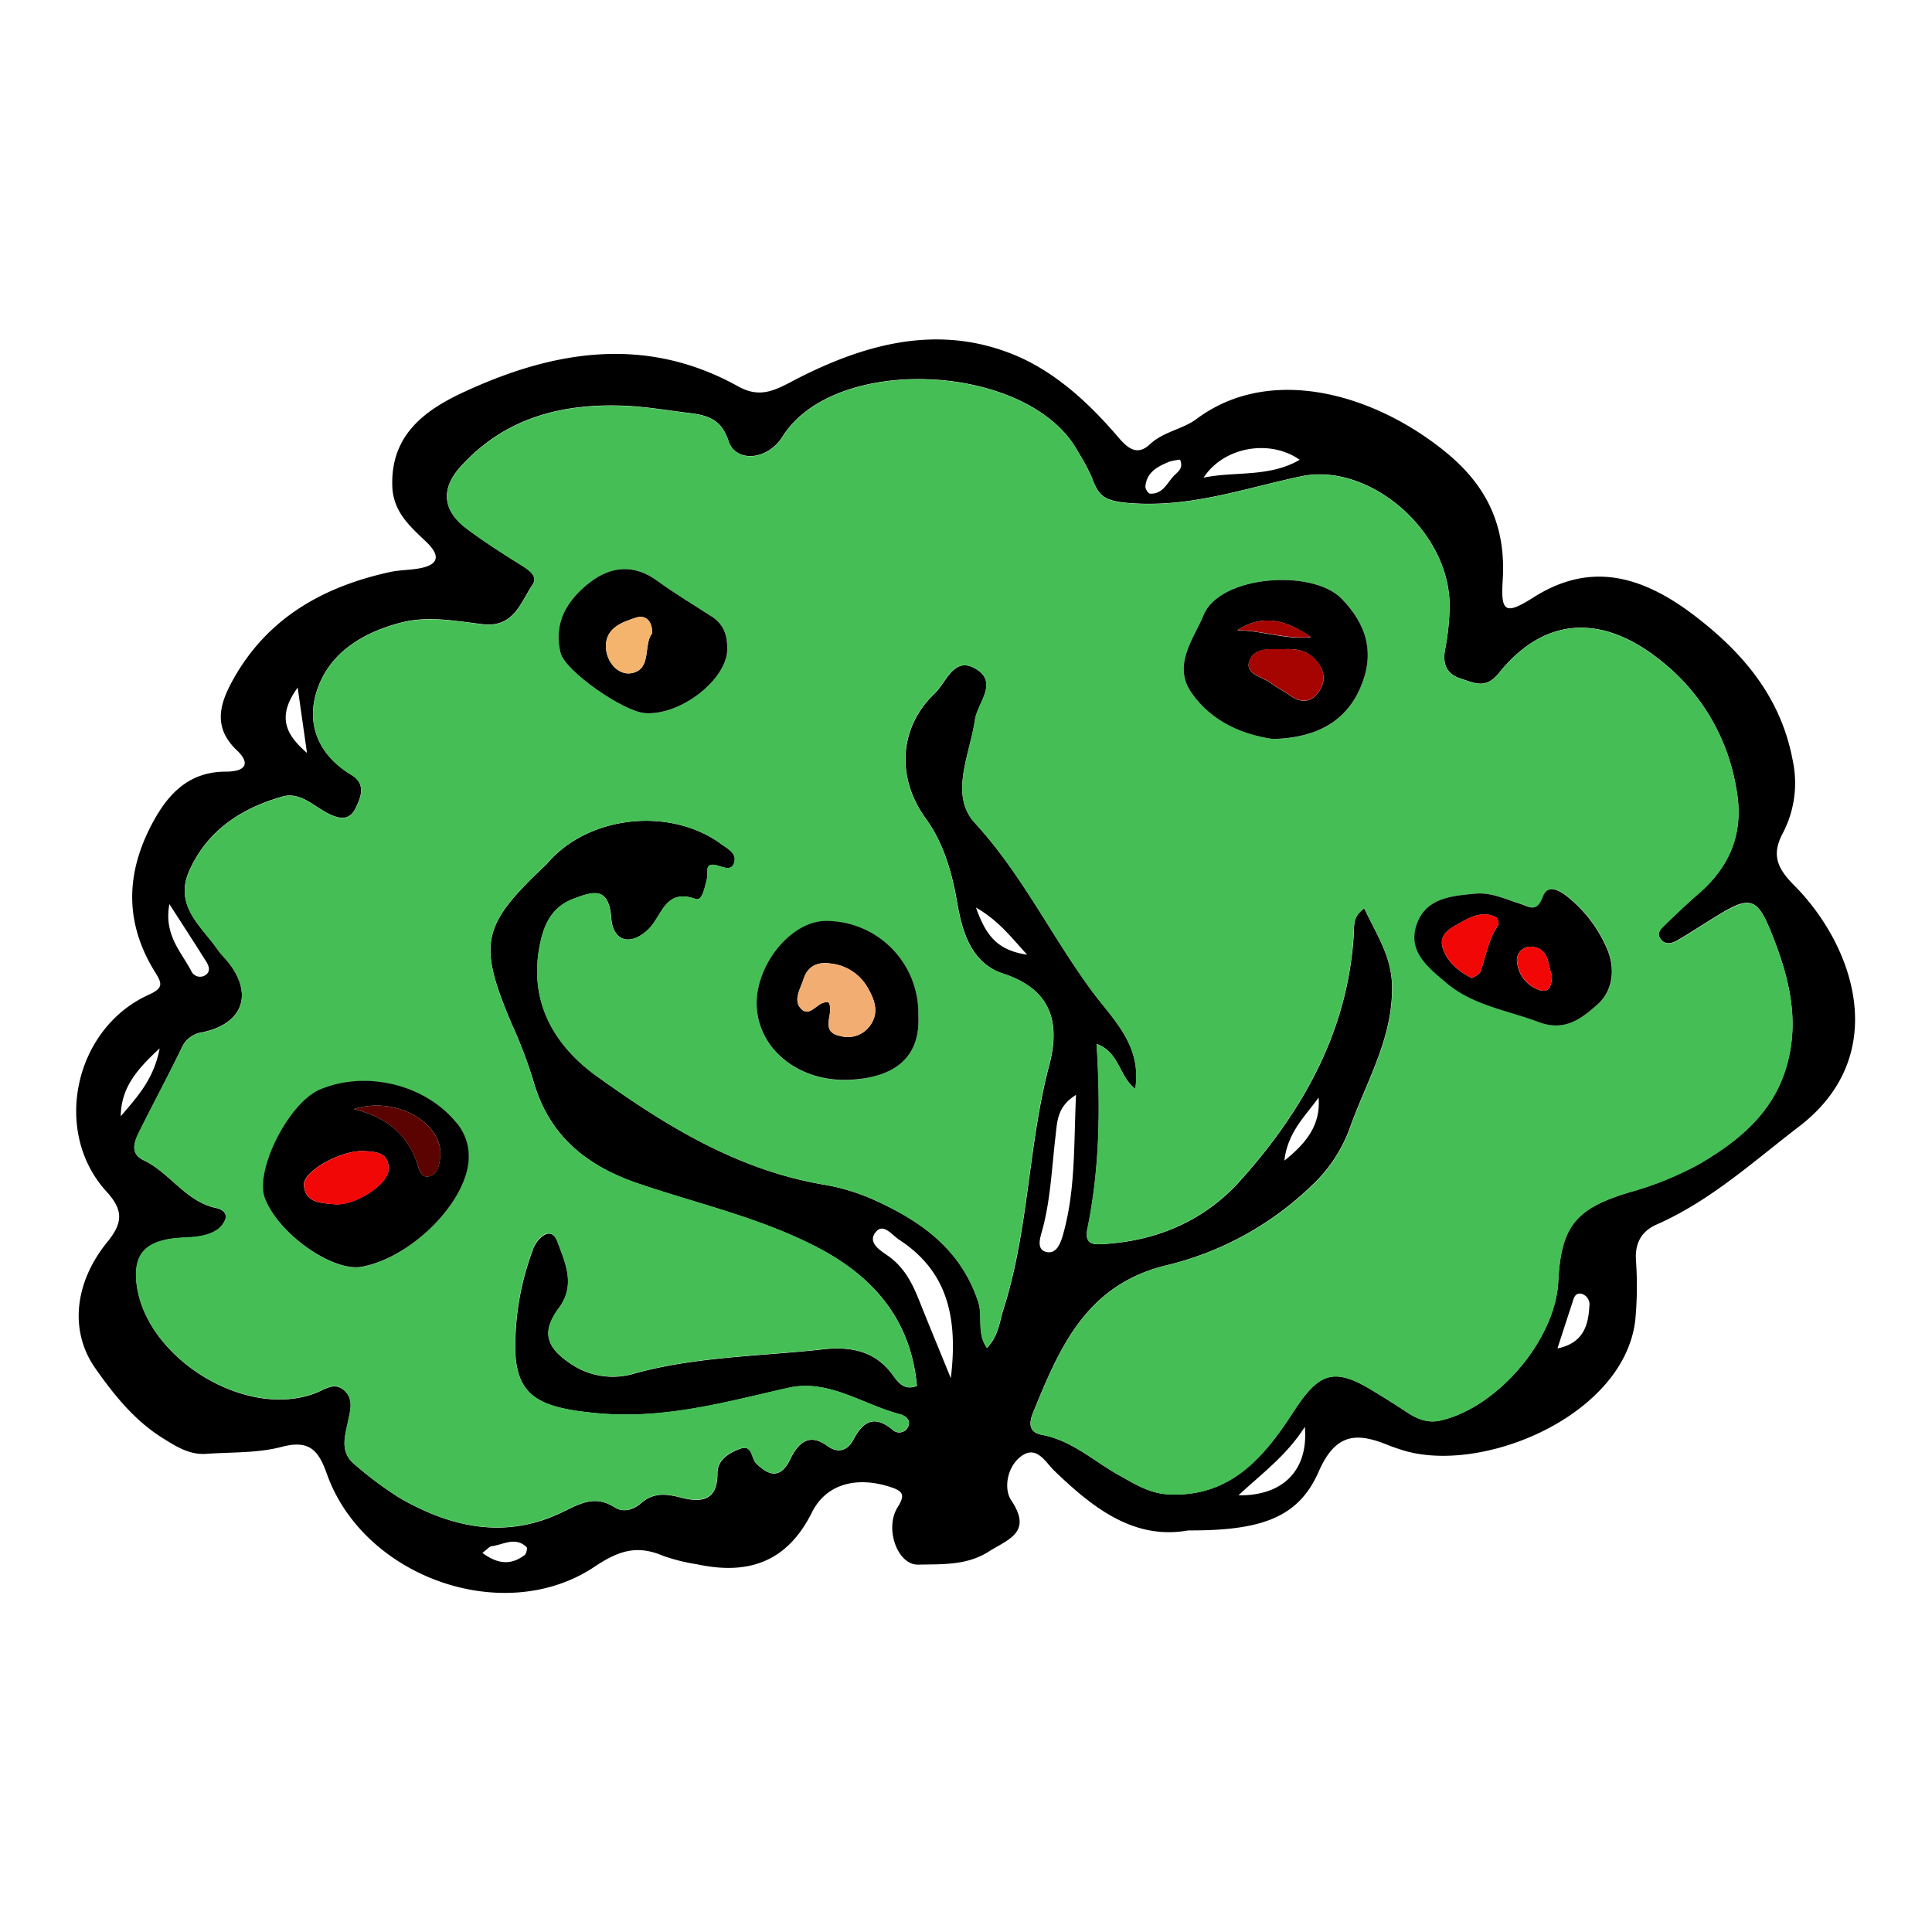<svg id="Layer_1" data-name="Layer 1" xmlns="http://www.w3.org/2000/svg" viewBox="0 0 400 400"><path d="M246,316.86c-11.18,2-19.65-4.58-27.74-12.38-1.8-1.73-3.65-5.43-6.93-2.91-2.84,2.17-3.54,6.65-2,9,4.56,6.74-.66,8.13-4.64,10.68-4.53,2.89-9.69,2.58-14.58,2.69-4.29.11-7-7.44-4.3-11.82,1.49-2.4,1.38-3.3-1.25-4.18-6.93-2.34-13.44-.88-16.46,5.19-5.18,10.38-13.29,13-23.83,10.73a38.44,38.44,0,0,1-7-1.75c-5.3-2.25-9.08-1.15-14.14,2.24-18.75,12.57-47.86,2.21-55.45-19.19-1.76-4.95-3.65-7.11-9.38-5.6-5,1.32-10.36,1.07-15.56,1.44-3.46.25-6.14-1.44-9-3.22-5.92-3.69-10.15-9-14-14.48-5.4-7.68-4.36-17.73,2.45-26.12,3.26-4,3.4-6.61-.15-10.49-11.3-12.36-6.68-33.77,8.76-40.74,3.12-1.41,2.75-2.36,1.3-4.69-6.46-10.42-6.09-20.88-.18-31.5,3.33-6,7.69-10,14.85-10,4,0,5.21-1.63,2.27-4.42-5.21-4.92-3.39-10-.67-14.83,7.09-12.62,18.61-19.06,32.35-22.07,1.9-.42,3.9-.4,5.83-.72C91,117,91.2,115,88.23,112.17c-3.31-3.16-6.74-6.11-7-11.31C80.77,89.93,88.18,84.75,96.41,81c18.52-8.52,37.48-11.54,56.42-1,4.32,2.4,7.33,1,11.32-1.13,14.6-7.63,30.1-12,46.15-5.27,8.39,3.55,15.31,10,21.29,17,2,2.35,3.94,3.78,6.49,1.38,2.82-2.64,6.78-3.09,9.64-5.23,15.27-11.4,36.82-5.25,51.67,6.91,8.75,7.17,12.45,15.61,11.72,26.65-.42,6.45.64,7,6.24,3.46,11.24-7.18,21.89-5.34,34,4.09,9.85,7.64,17.41,16.74,19.81,29.56a22.42,22.42,0,0,1-2.08,15.14c-2.29,4.34-1.22,7.12,2.35,10.71,12.58,12.65,20.23,35.31,1,50-9.46,7.24-18.32,15.36-29.42,20.24-3.07,1.36-4.5,3.71-4.31,7.3a75.34,75.34,0,0,1-.12,12.38c-2.17,19.88-31.82,32.28-48.36,27-1-.33-2.07-.68-3.07-1.09-6.44-2.6-10.67-2.24-14.1,5.51C268.87,314.24,261.14,316.92,246,316.86Zm36.45-128.8c2.53,5.41,5.63,9.85,5.75,16,.22,11-5.42,20-8.83,29.74a30.59,30.59,0,0,1-7.92,11.77A65.25,65.25,0,0,1,241.36,262c-16.5,4.05-22,17-27.48,30.48-.82,2-1,4.06,1.78,4.57,6.25,1.15,10.79,5.47,16.08,8.41,3.21,1.78,6.22,3.73,10.21,3.93,12.9.63,19.85-7.88,25.83-17.09,5.25-8.08,8.29-9.39,16.53-4.32,2.23,1.37,4.47,2.74,6.64,4.19s4.41,2.58,7.3,1.92c11.81-2.71,23.76-16.72,24.36-28.74.57-11.51,3.63-15.13,14.61-18.47A67.42,67.42,0,0,0,351.74,241c8-4.64,15.14-10.38,18-19.79,3.05-10,.6-19.24-3.17-28.51-2.63-6.45-4.17-7.25-10.16-3.65-3,1.79-5.89,3.73-8.89,5.49-1.11.66-2.54,1.26-3.6,0-1.19-1.38.09-2.4,1-3.28,2.18-2.12,4.38-4.23,6.69-6.22,6.83-5.9,9.58-13,7.81-22.11a42.43,42.43,0,0,0-15.7-26.26c-12-9.59-23.94-9.08-33.36,2.64-2.79,3.47-5.09,2.06-7.85,1.21-3-.93-3.88-3-3.31-6.09a50.37,50.37,0,0,0,.93-9.07c0-15.49-16.7-29.7-30.71-26.76-11.68,2.45-22.84,6.54-35.52,5.55-5.63-.44-6.46-1.62-7.89-5.41a43.63,43.63,0,0,0-2.78-5.16c-9.95-18.44-50.31-20.56-61.22-3.2-3.18,5.07-9.75,5.35-11.17.94-1.73-5.36-5.53-5.48-9.6-6-3.89-.5-7.77-1.14-11.68-1.31-13.16-.59-25.1,2.47-34.26,12.66-4.11,4.58-3.62,9.07,1.27,12.74,3.48,2.61,7.17,5,10.84,7.28,1.72,1.09,4.15,2.42,2.84,4.36-2.47,3.66-3.85,8.93-10.3,8.18-5.58-.65-11.29-1.8-16.9-.34-7.95,2.06-14.95,6.27-17.49,14.24-2.22,6.94.49,13.29,7.19,17.29,3.15,1.89,1.92,4.75.85,6.94-1.35,2.73-3.58,2.19-6.08.83-2.79-1.53-5.55-4.26-9-3.29-8.45,2.4-15.49,6.9-19.28,15.25-3.37,7.42,2.57,11.65,6,16.69a15,15,0,0,0,1.28,1.49c6.11,6.87,4.21,13.54-4.62,15.39a5.49,5.49,0,0,0-4.32,3.31C34.81,222.73,31.83,228.31,29,234c-1.11,2.19-2.29,4.78.74,6.22,5.5,2.61,8.73,8.6,15.06,9.9,1.11.23,2.23,1,1.91,2.22a4.56,4.56,0,0,1-1.93,2.41c-2.9,1.79-6.34,1.25-9.53,1.76-5.29.85-7.48,3.4-7,8.89,1.47,15.52,22.56,28.72,37.15,23,2-.78,3.94-2.38,6-.41,1.82,1.78,1.16,4,.7,6.15-.67,3.16-1.82,6.54,1.36,9.08a74.61,74.61,0,0,0,9.42,7c10.48,6,21.57,8.45,33,3.12,3.9-1.82,7.1-4,11.38-1.25,1.75,1.11,3.84.56,5.47-.87,2.39-2.11,4.92-2,7.92-1.24,4,1.06,7.93,1.22,7.9-5,0-2.66,2.3-4.15,4.63-5,2.67-1,2.29,1.89,3.37,3,2.65,2.62,5.06,3.27,7.06-.85,1.59-3.28,3.82-5.58,7.68-2.76,2.41,1.76,4.34.76,5.43-1.35,2.1-4,4.52-5,8.19-1.9a2,2,0,0,0,2.94-.43c1.08-1.67-.52-2.62-1.54-2.89-7.67-2-14.74-7.33-23.06-5.46-13.07,2.95-25.62,6.57-39.64,5.26-12.85-1.2-17.64-3.75-16.86-16.41a57.26,57.26,0,0,1,3.7-17.76c.89-2.23,3.76-4.79,5-1.27,1.5,4.12,3.86,8.84.29,13.64-3.75,5.05-2.61,8.28,2.63,11.7a15.48,15.48,0,0,0,13.16,1.83c12.7-3.47,25.82-3.51,38.76-4.95,5.69-.63,10.84.2,14.56,5.32,1,1.35,2.27,3.33,5,2.24-1.28-13.75-9-22.67-20.76-28.75s-24.54-8.92-36.89-13.13c-10.87-3.7-18.6-10-21.78-21.33A97.79,97.79,0,0,0,106,212.12c-7.07-16.72-6.34-20.41,6.71-32.76.31-.3.62-.61.91-.94,8.51-9.63,25.28-11.35,35.76-3.63,1.2.88,3,1.76,2.72,3.4-.35,2.26-2.07,1.43-3.58,1-2.81-.8-1.82,1.54-2.15,2.78-.43,1.66-.92,4.66-2.36,4.15-6.3-2.24-6.9,3.44-9.65,6.17-3.63,3.6-7.42,2.78-7.8-2.19-.5-6.59-3.67-5.59-7.86-4S112.8,191,111.92,195c-2.64,12,2.55,21.26,11.68,27.84,14.15,10.18,29,19.33,46.72,22.39a43,43,0,0,1,10,2.91c10,4.41,18.56,10.24,22.23,21.42,1,3-.36,6.44,1.79,9.51,2.41-2.47,2.59-5.4,3.42-8,5.27-16.45,5.09-33.93,9.49-50.57,2.3-8.72.47-15.64-9.49-18.9-6.53-2.13-8.49-8.4-9.55-14.58s-2.76-12.36-6.56-17.59c-6.09-8.38-5.53-18.82,1.84-25.82,2.44-2.32,4-7.83,8.53-5.13,4.8,2.84.39,7-.14,10.53-1.09,7.22-5.4,15.61,0,21.42,9.74,10.6,15.85,23.45,24.25,34.82,4.22,5.69,10.38,11.18,8.93,20.19-3.44-2.61-3.23-7.55-8-9.3.82,13.25.65,25.84-1.91,38.28-.74,3.58,1.65,3.27,3.94,3.11,11-.78,20.52-5.06,27.74-13.12,13.15-14.68,22.47-31.35,23.5-51.68C280.36,191.27,280.26,189.61,282.47,188.06Zm-85.6,97.31c1.56-12.79-.8-22.2-10.59-28.63-1.57-1-3.32-3.57-4.9-1.71-1.9,2.24.93,3.87,2.52,5,3.41,2.4,5.08,5.81,6.53,9.48C192.32,274.31,194.31,279.08,196.87,285.37Zm25.91-58.67c-3.93,2.4-3.88,5.62-4.22,8.51-.78,6.47-1,13-2.72,19.36-.42,1.55-1.34,4.05.72,4.61,2.27.62,3.12-2,3.6-3.74C222.71,246.23,222.3,236.79,222.78,226.7Zm26.4-127.8c6.5-1.37,13.54,0,19.93-3.7C263,90.88,253.39,92.44,249.18,98.9Zm7.22,210.69c9.34.15,14.56-5.3,13.77-14.18C266.46,301.22,261.5,304.89,256.4,309.59ZM35.07,187.18c-1.2,6.47,2.54,9.95,4.6,14a2,2,0,0,0,2.8.75c1.18-.74.83-1.88.24-2.82C40.45,195.5,38.12,191.93,35.07,187.18Zm287.39,92c5.27-1.1,6.38-4.63,6.6-8.72a2.31,2.31,0,0,0-1.55-2.58c-1.42-.35-1.69.9-2,1.92C324.57,272.65,323.64,275.52,322.46,279.16ZM61.63,142.36c-4.6,6.29-2.12,10,1.93,13.54ZM25,231.11c3.26-3.84,6.87-7.63,8.05-14.05C28.37,221.37,25.06,225.19,25,231.11ZM273,227.23c-2.69,3.82-6.4,7.1-7.08,13.06C270.68,236.51,273.44,232.75,273,227.23ZM99.87,321.51c3.26,2.41,6,2.53,8.74.45.37-.27.63-1.44.41-1.64-2.33-2.27-4.85-.48-7.3-.18C101.36,320.18,101.05,320.62,99.87,321.51ZM202.06,187.9c2,5.53,4.17,8.81,10.6,9.76C209.07,193.73,206.72,190.6,202.06,187.9Zm42.26-92.73a11.77,11.77,0,0,0-2.24.42c-2.41,1-4.71,2.16-4.94,5.18,0,.47.58,1.4.94,1.43,2.85.18,3.63-2.52,5.28-4C244.08,97.52,245,96.77,244.32,95.17Z" fill-rule="evenodd"/><path d="M282.47,188.06c-2.21,1.55-2.11,3.21-2.19,4.65-1,20.33-10.35,37-23.5,51.68-7.22,8.06-16.79,12.34-27.74,13.12-2.29.16-4.68.47-3.94-3.11,2.56-12.44,2.73-25,1.91-38.28,4.81,1.75,4.6,6.69,8,9.3,1.45-9-4.71-14.5-8.93-20.19-8.4-11.37-14.51-24.22-24.25-34.82-5.35-5.81-1-14.2,0-21.42.53-3.55,4.94-7.69.14-10.53-4.56-2.7-6.09,2.81-8.53,5.13-7.37,7-7.93,17.44-1.84,25.82,3.8,5.23,5.47,11.28,6.56,17.59s3,12.45,9.55,14.58c10,3.26,11.79,10.18,9.49,18.9-4.4,16.64-4.22,34.12-9.49,50.57-.83,2.61-1,5.54-3.42,8-2.15-3.07-.8-6.49-1.79-9.51-3.67-11.18-12.27-17-22.23-21.42a43,43,0,0,0-10-2.91c-17.7-3.06-32.57-12.21-46.72-22.39-9.13-6.58-14.32-15.83-11.68-27.84.88-4,2.62-7.3,6.79-8.89s7.36-2.59,7.86,4c.38,5,4.17,5.79,7.8,2.19,2.75-2.73,3.35-8.41,9.65-6.17,1.44.51,1.93-2.49,2.36-4.15.33-1.24-.66-3.58,2.15-2.78,1.51.43,3.23,1.26,3.58-1,.26-1.64-1.52-2.52-2.72-3.4-10.48-7.72-27.25-6-35.76,3.63-.29.33-.6.64-.91.94-13,12.35-13.78,16-6.71,32.76a97.79,97.79,0,0,1,4.42,11.58c3.18,11.37,10.91,17.63,21.78,21.33,12.35,4.21,25.2,7.07,36.89,13.13s19.48,15,20.76,28.75c-2.68,1.09-4-.89-5-2.24-3.72-5.12-8.87-5.95-14.56-5.32-12.94,1.44-26.06,1.48-38.76,4.95a15.48,15.48,0,0,1-13.16-1.83c-5.24-3.42-6.38-6.65-2.63-11.7,3.57-4.8,1.21-9.52-.29-13.64-1.28-3.52-4.15-1-5,1.27a57.26,57.26,0,0,0-3.7,17.76c-.78,12.66,4,15.21,16.86,16.41,14,1.31,26.57-2.31,39.64-5.26,8.32-1.87,15.39,3.49,23.06,5.46,1,.27,2.62,1.22,1.54,2.89a2,2,0,0,1-2.94.43c-3.67-3.06-6.09-2.13-8.19,1.9-1.09,2.11-3,3.11-5.43,1.35-3.86-2.82-6.09-.52-7.68,2.76-2,4.12-4.41,3.47-7.06.85-1.08-1.07-.7-3.93-3.37-3-2.33.83-4.65,2.32-4.63,5,0,6.2-3.86,6-7.9,5-3-.79-5.53-.87-7.92,1.24-1.63,1.43-3.72,2-5.47.87-4.28-2.72-7.48-.57-11.38,1.25-11.44,5.33-22.53,2.87-33-3.12a74.61,74.61,0,0,1-9.42-7c-3.18-2.54-2-5.92-1.36-9.08.46-2.18,1.12-4.37-.7-6.15-2-2-4-.37-6,.41-14.59,5.7-35.68-7.5-37.15-23-.52-5.49,1.67-8,7-8.89,3.19-.51,6.63,0,9.53-1.76a4.56,4.56,0,0,0,1.93-2.41c.32-1.23-.8-2-1.91-2.22-6.33-1.3-9.56-7.29-15.06-9.9-3-1.44-1.85-4-.74-6.22,2.84-5.64,5.82-11.22,8.63-16.88a5.49,5.49,0,0,1,4.32-3.31c8.83-1.85,10.73-8.52,4.62-15.39a15,15,0,0,1-1.28-1.49c-3.44-5-9.38-9.27-6-16.69,3.79-8.35,10.83-12.85,19.28-15.25,3.44-1,6.2,1.76,9,3.29,2.5,1.36,4.73,1.9,6.08-.83,1.07-2.19,2.3-5.05-.85-6.94-6.7-4-9.41-10.35-7.19-17.29,2.54-8,9.54-12.18,17.49-14.24,5.61-1.46,11.32-.31,16.9.34,6.45.75,7.83-4.52,10.3-8.18,1.31-1.94-1.12-3.27-2.84-4.36-3.67-2.33-7.36-4.67-10.84-7.28-4.89-3.67-5.38-8.16-1.27-12.74,9.16-10.19,21.1-13.25,34.26-12.66,3.91.17,7.79.81,11.68,1.31,4.07.52,7.87.64,9.6,6,1.42,4.41,8,4.13,11.17-.94,10.91-17.36,51.27-15.24,61.22,3.2A43.63,43.63,0,0,1,226,98.78c1.43,3.79,2.26,5,7.89,5.41,12.68,1,23.84-3.1,35.52-5.55,14-2.94,30.71,11.27,30.71,26.76a50.37,50.37,0,0,1-.93,9.07c-.57,3.08.27,5.16,3.31,6.09,2.76.85,5.06,2.26,7.85-1.21,9.42-11.72,21.33-12.23,33.36-2.64A42.43,42.43,0,0,1,359.44,163c1.77,9.12-1,16.21-7.81,22.11-2.31,2-4.51,4.1-6.69,6.22-.9.88-2.18,1.9-1,3.28,1.06,1.22,2.49.62,3.6,0,3-1.76,5.9-3.7,8.89-5.49,6-3.6,7.53-2.8,10.16,3.65,3.77,9.27,6.22,18.56,3.17,28.51-2.89,9.41-10.06,15.15-18,19.79a67.42,67.42,0,0,1-14.52,5.83c-11,3.34-14,7-14.61,18.47-.6,12-12.55,26-24.36,28.74-2.89.66-5.07-.43-7.3-1.92s-4.41-2.82-6.64-4.19c-8.24-5.07-11.28-3.76-16.53,4.32-6,9.21-12.93,17.72-25.83,17.09-4-.2-7-2.15-10.21-3.93-5.29-2.94-9.83-7.26-16.08-8.41-2.78-.51-2.6-2.54-1.78-4.57,5.46-13.46,11-26.43,27.48-30.48a65.25,65.25,0,0,0,30.11-16.4,30.59,30.59,0,0,0,7.92-11.77c3.41-9.73,9.05-18.75,8.83-29.74C288.1,197.91,285,193.47,282.47,188.06ZM97,239.24a10.6,10.6,0,0,0-2.79-7.13c-6.58-7.7-18.73-10.48-28-6.47-6.44,2.77-13.52,16.82-11.33,22.49,2.88,7.48,14.15,15.38,20.2,14.15C85.8,260.11,97.27,248.07,97,239.24ZM263.52,153c9.31-.17,15.19-3.8,18.14-10.64,3-7,1.38-13-3.9-18.41-6.13-6.28-25.31-4.76-28.58,3.42-1.89,4.72-6.59,10.28-2.44,16.15C251,149.53,257.43,152.06,263.52,153Zm-73.39,57.25a19.1,19.1,0,0,0-19.28-19.54c-7.33.15-14.57,9.42-14.18,17.69.44,9.07,8.92,15.73,19.35,15.19C185.76,223,190.59,218.48,190.13,210.21ZM305.66,185c-5.05.5-10.57.81-12.38,6.6-1.73,5.52,2.65,8.83,6.24,11.88,5.48,4.65,12.59,5.64,19.09,8.09,5.54,2.1,9.05-.88,12.24-3.68,3-2.64,3.65-7,2.11-11a27.68,27.68,0,0,0-8-10.94c-1.51-1.3-4.38-3.26-5.44-.4-1.33,3.57-2.92,2.09-4.91,1.48C311.66,186.15,308.85,184.77,305.66,185ZM150.57,134.5c.06-2.78-.65-5.19-3.13-6.79-3.8-2.46-7.71-4.78-11.37-7.46-4.77-3.49-9.54-3-13.83.24-4.68,3.58-7.76,8.34-6.18,14.69.92,3.72,12.91,12.1,17.45,12.46C140.79,148.21,150.43,140.78,150.57,134.5Z" fill="#45bf55" fill-rule="evenodd"/><path d="M196.87,285.37c-2.56-6.29-4.55-11.06-6.44-15.86-1.45-3.67-3.12-7.08-6.53-9.48-1.59-1.13-4.42-2.76-2.52-5,1.58-1.86,3.33.69,4.9,1.71C196.07,263.17,198.43,272.58,196.87,285.37Z" fill="none" fill-rule="evenodd"/><path d="M222.78,226.7c-.48,10.09-.07,19.53-2.62,28.74-.48,1.74-1.33,4.36-3.6,3.74-2.06-.56-1.14-3.06-.72-4.61,1.73-6.35,1.94-12.89,2.72-19.36C218.9,232.32,218.85,229.1,222.78,226.7Z" fill="none" fill-rule="evenodd"/><path d="M249.18,98.9c4.21-6.46,13.82-8,19.93-3.7C262.72,98.9,255.68,97.53,249.18,98.9Z" fill="none" fill-rule="evenodd"/><path d="M256.4,309.59c5.1-4.7,10.06-8.37,13.77-14.18C271,304.29,265.74,309.74,256.4,309.59Z" fill="none" fill-rule="evenodd"/><path d="M322.46,279.16c1.18-3.64,2.11-6.51,3-9.38.33-1,.6-2.27,2-1.92a2.31,2.31,0,0,1,1.55,2.58C328.84,274.53,327.73,278.06,322.46,279.16Z" fill="none" fill-rule="evenodd"/><path d="M61.63,142.36l1.93,13.54C59.51,152.41,57,148.65,61.63,142.36Z" fill="none" fill-rule="evenodd"/><path d="M273,227.23c.4,5.52-2.36,9.28-7.08,13.06C266.64,234.33,270.35,231.05,273,227.23Z" fill="none" fill-rule="evenodd"/><path d="M99.87,321.51c1.18-.89,1.49-1.33,1.85-1.37,2.45-.3,5-2.09,7.3.18.22.2,0,1.37-.41,1.64C105.85,324,103.13,323.92,99.87,321.51Z" fill="none" fill-rule="evenodd"/><path d="M202.06,187.9c4.66,2.7,7,5.83,10.6,9.76C206.23,196.71,204,193.43,202.06,187.9Z" fill="none" fill-rule="evenodd"/><path d="M244.32,95.17c.67,1.6-.24,2.35-1,3-1.65,1.5-2.43,4.2-5.28,4-.36,0-1-1-.94-1.43.23-3,2.53-4.21,4.94-5.18A11.77,11.77,0,0,1,244.32,95.17Z" fill="none" fill-rule="evenodd"/><path d="M97.05,239.24c.22,8.83-11.25,20.87-22,23-6,1.23-17.32-6.67-20.2-14.15-2.19-5.67,4.89-19.72,11.33-22.49,9.3-4,21.45-1.23,28,6.47A10.66,10.66,0,0,1,97.05,239.24Zm-22-.93c-4.55-.08-12.29,4.17-12.13,7,.22,3.8,3.69,3.76,6.29,4,4.16.45,11.12-4.06,11.23-7.13C80.59,238.5,77.73,238.44,75.07,238.31Zm-1.8-8.68c6.74,1.62,11,5.15,13.06,11.05.43,1.21.69,3.47,2.82,2.79,1.55-.51,1.8-2.33,2-3.86C92,232.74,82.14,226.76,73.27,229.63Z" fill-rule="evenodd"/><path d="M263.52,153c-6.09-.9-12.5-3.43-16.78-9.48-4.15-5.87.55-11.43,2.44-16.15,3.27-8.18,22.45-9.7,28.58-3.42,5.28,5.42,6.93,11.37,3.9,18.41C278.71,149.16,272.83,152.79,263.52,153Zm2.42-18.57c-2.74,0-6.3-.45-7.29,2.46-.94,2.75,2.78,3.22,4.53,4.58,1.19.91,2.57,1.57,3.79,2.45,2.31,1.67,4.49,1.65,6.13-.76,1.5-2.22,1.11-4.46-.67-6.49S268.41,134.31,265.94,134.39Zm-9.73-3.94c5.15.09,10.1,2,15.23,1.43C266.62,128.55,261.64,126.91,256.21,130.45Z" fill-rule="evenodd"/><path d="M190.13,210.21c.46,8.27-4.37,12.83-14.11,13.34-10.43.54-18.91-6.12-19.35-15.19-.39-8.27,6.85-17.54,14.18-17.69A19.1,19.1,0,0,1,190.13,210.21Zm-18.58-2.66c1.36,2.14-2.13,6.06,2.46,6.95a5.65,5.65,0,0,0,5.89-1.85c2.37-2.93,1.13-5.84-.44-8.47a10,10,0,0,0-7.48-4.69c-2.63-.4-4.74.46-5.62,3.22-.63,2-2.19,4.35-.55,6.1C167.8,210.94,169.32,207,171.55,207.55Z" fill-rule="evenodd"/><path d="M305.66,185c3.19-.22,6,1.16,8.9,2.06,2,.61,3.58,2.09,4.91-1.48,1.06-2.86,3.93-.9,5.44.4a27.68,27.68,0,0,1,8,10.94c1.54,4,.88,8.33-2.11,11-3.19,2.8-6.7,5.78-12.24,3.68-6.5-2.45-13.61-3.44-19.09-8.09-3.59-3.05-8-6.36-6.24-11.88C295.09,185.8,300.61,185.49,305.66,185Zm-.92,17.52c.55-.4,1.56-.74,1.78-1.36,1.14-3.25,1.63-6.73,3.7-9.65a1.71,1.71,0,0,0-.46-1.59c-2.68-1.38-5.12-.17-7.38,1.11-2,1.13-4.62,2.33-3.65,5.32C299.62,199.1,301.79,201,304.74,202.51Zm16.57-.63c-.91-2-.45-5.59-4.19-5.86a2.77,2.77,0,0,0-3,3.36,6.74,6.74,0,0,0,4.67,5.6C320.86,205.64,321.25,204,321.31,201.88Z" fill-rule="evenodd"/><path d="M150.57,134.5c-.14,6.28-9.78,13.71-17.06,13.14-4.54-.36-16.53-8.74-17.45-12.46-1.58-6.35,1.5-11.11,6.18-14.69,4.29-3.27,9.06-3.73,13.83-.24,3.66,2.68,7.57,5,11.37,7.46C149.92,129.31,150.63,131.72,150.57,134.5ZM135,131.16c.14-2.71-1.47-3.86-3.2-3.32-3,.94-6.49,2.16-6.35,6.17.12,3.12,2.6,5.9,5.37,5.35C135,138.53,133.16,133.49,135,131.16Z" fill-rule="evenodd"/><path d="M75.08,238.31c2.65.13,5.51.19,5.38,3.91-.11,3.07-7.07,7.58-11.23,7.13-2.6-.29-6.07-.25-6.29-4C62.78,242.48,70.52,238.23,75.08,238.31Z" fill="#f10706" fill-rule="evenodd"/><path d="M73.27,229.63c8.87-2.87,18.71,3.11,17.87,10-.19,1.53-.44,3.35-2,3.86-2.13.68-2.39-1.58-2.82-2.79C84.22,234.78,80,231.25,73.27,229.63Z" fill="#5a0300" fill-rule="evenodd"/><path d="M265.94,134.39c2.47-.08,4.74.25,6.49,2.24s2.17,4.27.67,6.49c-1.64,2.41-3.82,2.43-6.13.76-1.22-.88-2.6-1.54-3.79-2.45-1.75-1.36-5.47-1.83-4.53-4.58C259.64,133.94,263.2,134.39,265.94,134.39Z" fill="#a60400" fill-rule="evenodd"/><path d="M256.21,130.45c5.43-3.54,10.41-1.9,15.23,1.43C266.31,132.4,261.36,130.54,256.21,130.45Z" fill="#a60400" fill-rule="evenodd"/><path d="M171.55,207.55c-2.23-.56-3.75,3.39-5.74,1.26-1.64-1.75-.08-4.09.55-6.1.88-2.76,3-3.62,5.62-3.22a10,10,0,0,1,7.48,4.69c1.57,2.63,2.81,5.54.44,8.47A5.65,5.65,0,0,1,174,214.5C169.42,213.61,172.91,209.69,171.55,207.55Z" fill="#f2ae72" fill-rule="evenodd"/><path d="M304.74,202.51c-2.95-1.51-5.12-3.41-6-6.17-1-3,1.64-4.19,3.65-5.32,2.26-1.28,4.7-2.49,7.38-1.11a1.71,1.71,0,0,1,.46,1.59c-2.07,2.92-2.56,6.4-3.7,9.65C306.3,201.77,305.29,202.11,304.74,202.51Z" fill="#f10706" fill-rule="evenodd"/><path d="M321.31,201.88c-.06,2.07-.45,3.76-2.49,3.1a6.74,6.74,0,0,1-4.67-5.6,2.77,2.77,0,0,1,3-3.36C320.86,196.29,320.4,199.85,321.31,201.88Z" fill="#f10706" fill-rule="evenodd"/><path d="M135,131.16c-1.85,2.33,0,7.37-4.18,8.2-2.77.55-5.25-2.23-5.37-5.35-.14-4,3.36-5.23,6.35-6.17C133.54,127.3,135.15,128.45,135,131.16Z" fill="#f4b46d" fill-rule="evenodd"/></svg>